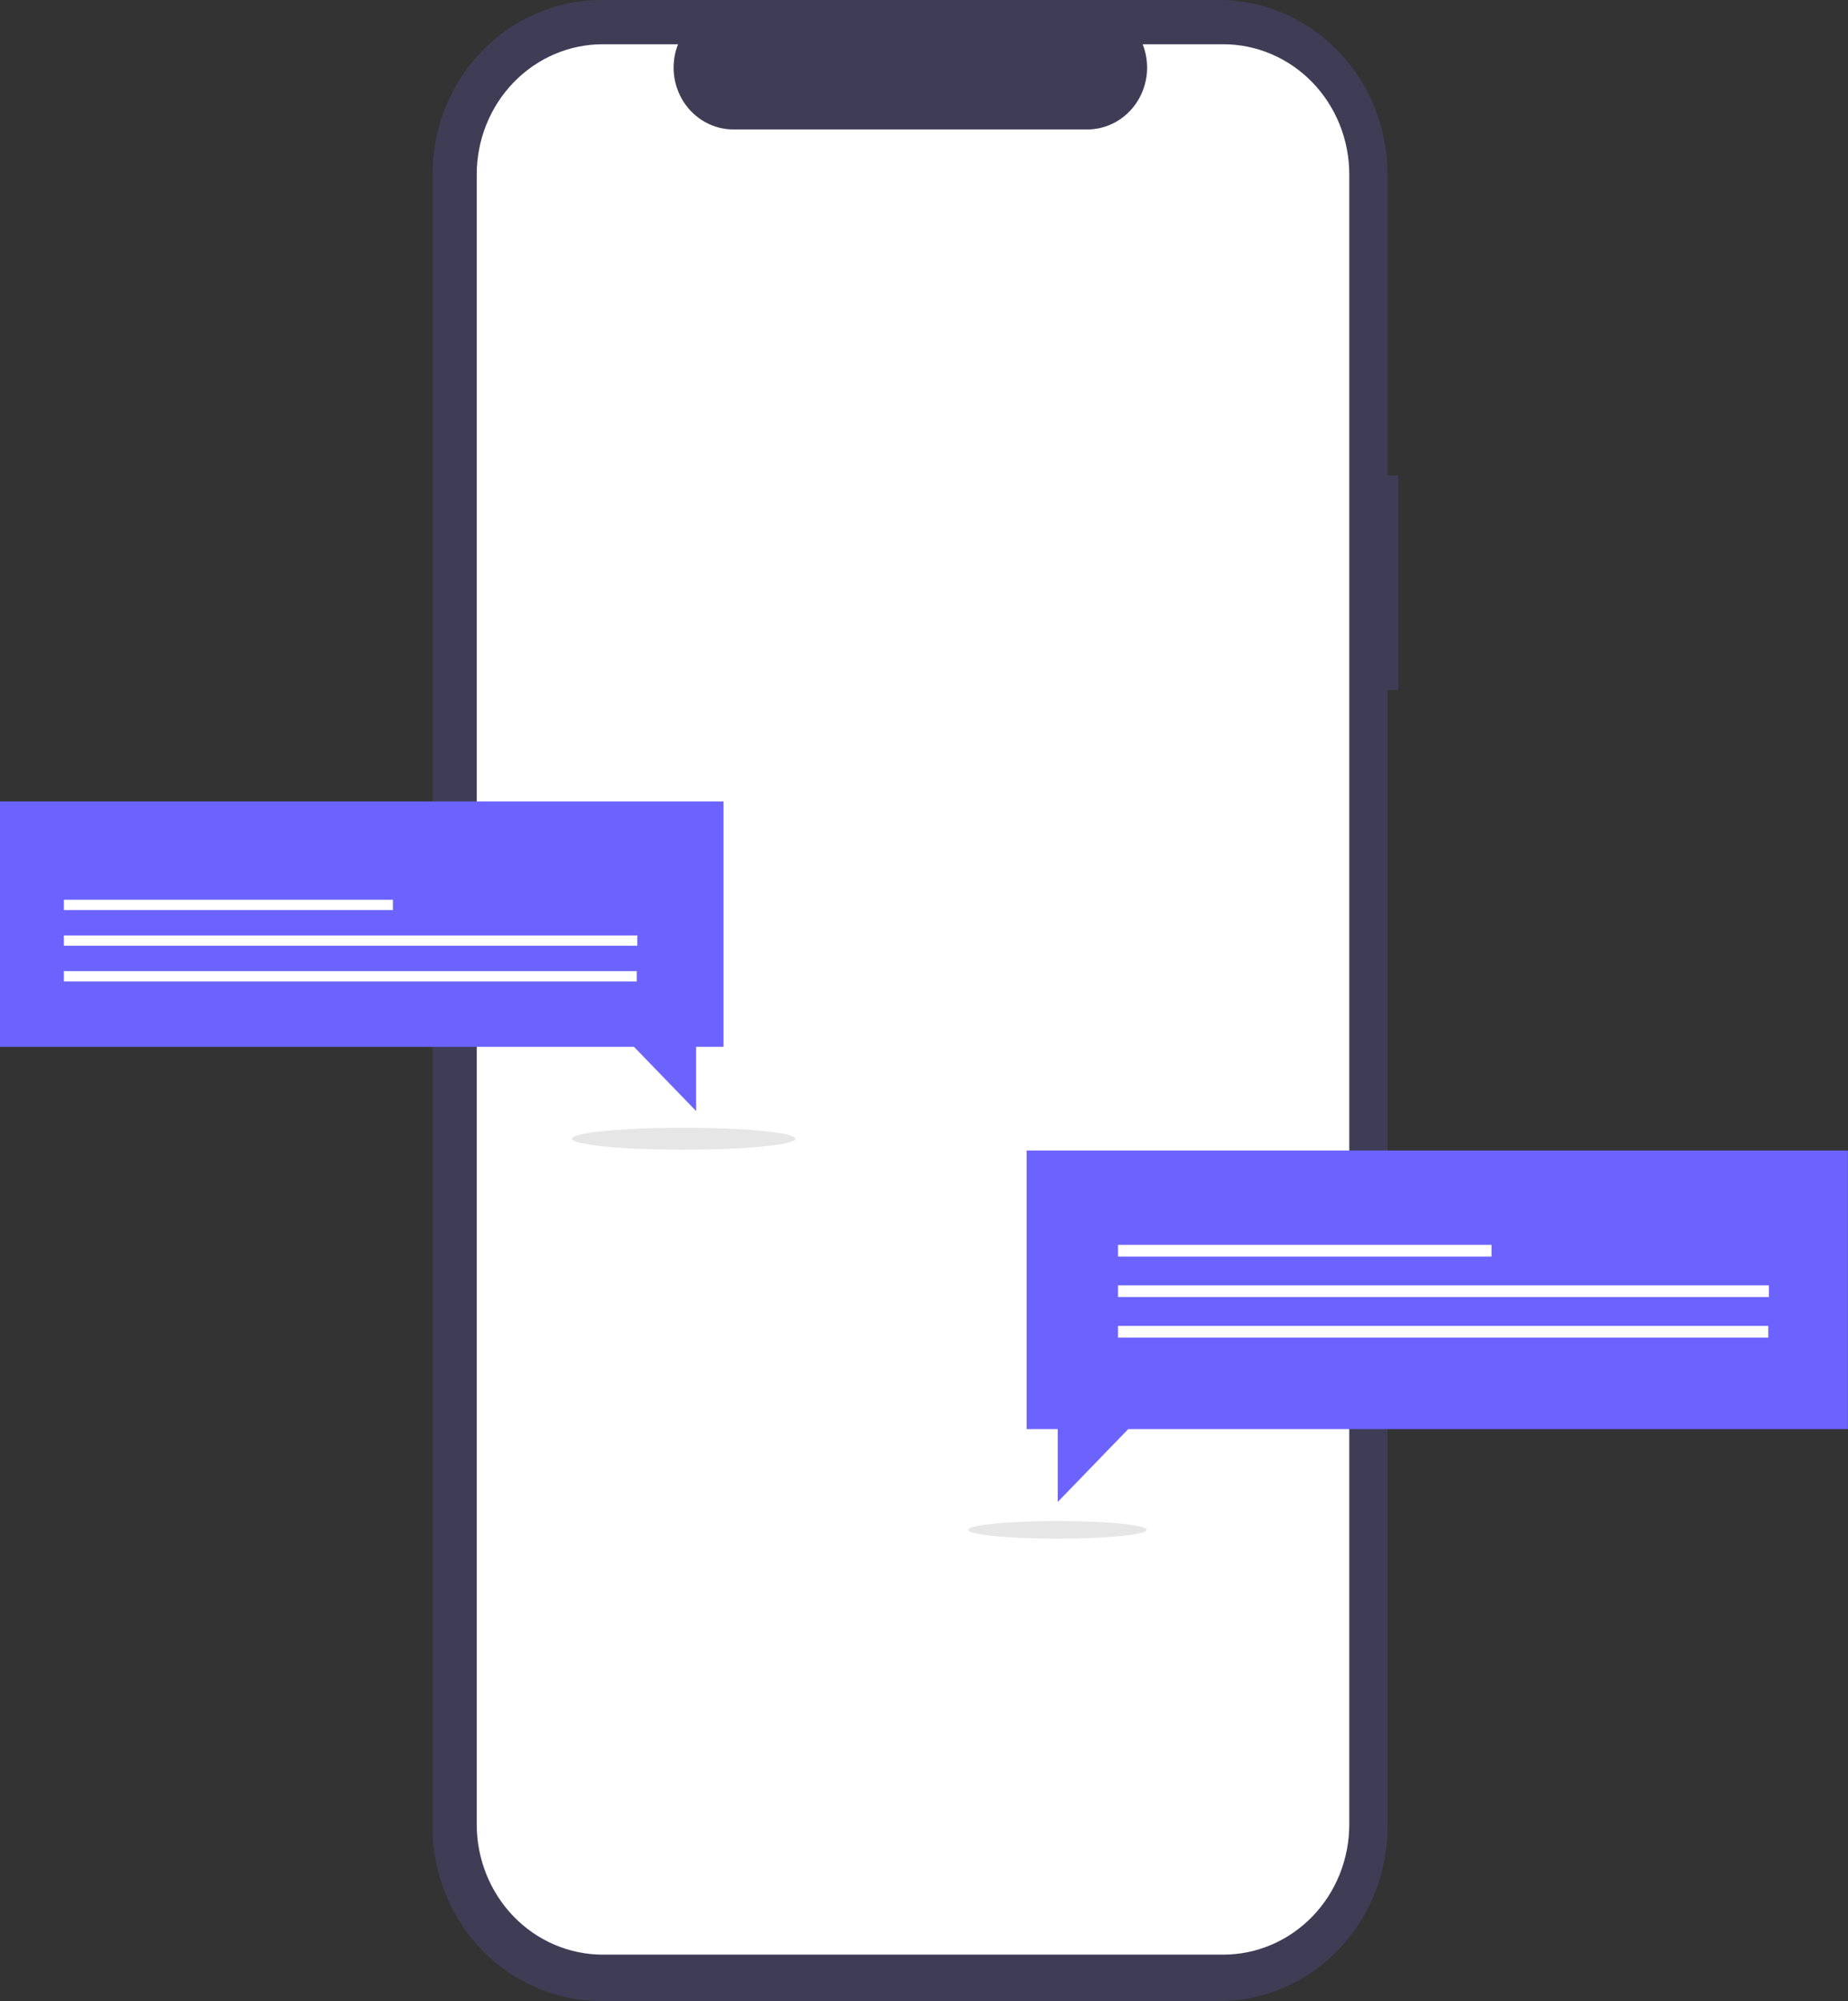 <svg width="376" height="407" viewBox="0 0 376 407" fill="none" xmlns="http://www.w3.org/2000/svg">
<rect x="0" y="0" width="376" height="407" fill="#333333" stroke="none"/>
<path d="M284.471 96.718H282.307V35.457C282.307 26.053 278.69 17.034 272.253 10.385C265.815 3.736 257.084 1.18656e-05 247.98 1.27329e-10H122.326C117.819 -1.24847e-05 113.355 0.917 109.19 2.699C105.026 4.481 101.242 7.093 98.054 10.385C94.867 13.677 92.338 17.586 90.613 21.888C88.888 26.19 88 30.8 88 35.457V371.543C88 376.2 88.888 380.81 90.613 385.112C92.338 389.414 94.867 393.323 98.054 396.615C101.241 399.907 105.026 402.519 109.19 404.301C113.355 406.083 117.819 407 122.326 407H247.98C257.084 407 265.815 403.264 272.252 396.615C278.69 389.966 282.306 380.947 282.306 371.543V140.326H284.471L284.471 96.718Z" fill="#3F3D56"/>
<path d="M248.893 9H232.491C233.246 10.91 233.534 12.983 233.33 15.035C233.126 17.087 232.437 19.056 231.323 20.768C230.209 22.48 228.704 23.883 226.942 24.853C225.179 25.823 223.213 26.331 221.215 26.331H149.23C147.233 26.331 145.266 25.823 143.504 24.853C141.741 23.883 140.237 22.48 139.123 20.768C138.009 19.056 137.319 17.087 137.116 15.035C136.912 12.983 137.2 10.91 137.954 9H122.635C115.836 9 109.316 11.79 104.508 16.755C99.701 21.721 97 28.456 97 35.479V371.072C97 374.549 97.663 377.993 98.951 381.205C100.24 384.418 102.128 387.337 104.508 389.795C106.889 392.254 109.714 394.205 112.825 395.535C115.935 396.866 119.268 397.551 122.635 397.551H248.893C252.26 397.551 255.593 396.866 258.703 395.535C261.813 394.205 264.639 392.254 267.02 389.796C269.4 387.337 271.288 384.418 272.577 381.205C273.865 377.993 274.528 374.549 274.528 371.072V35.479C274.528 32.001 273.865 28.558 272.577 25.346C271.288 22.133 269.4 19.214 267.02 16.755C264.639 14.297 261.813 12.346 258.703 11.016C255.593 9.685 252.26 9 248.893 9Z" fill="white"/>
<path d="M375.98 234H208.88V290.662H215.209V305.482L229.556 290.662H375.98V234Z" fill="#6C63FF"/>
<path d="M303.463 253.188H227.478V255.57H303.463V253.188Z" fill="white"/>
<path d="M359.913 261.428H227.478V263.81H359.913V261.428Z" fill="white"/>
<path d="M359.783 269.667H227.478V272.049H359.783V269.667Z" fill="white"/>
<path d="M215.151 312.942C225.176 312.942 233.302 312.142 233.302 311.156C233.302 310.17 225.176 309.37 215.151 309.37C205.127 309.37 197 310.17 197 311.156C197 312.142 205.127 312.942 215.151 312.942Z" fill="#E6E6E6"/>
<path d="M0 163H147.213V212.919H141.636V225.975L128.997 212.919H0V163Z" fill="#6C63FF"/>
<path d="M139.102 233.839C151.66 233.839 161.841 232.838 161.841 231.602C161.841 230.367 151.66 229.365 139.102 229.365C126.543 229.365 116.362 230.367 116.362 231.602C116.362 232.838 126.543 233.839 139.102 233.839Z" fill="#E6E6E6"/>
<path d="M79.941 183H13V185.098H79.941V183Z" fill="white"/>
<path d="M129.673 190.259H13V192.357H129.673V190.259Z" fill="white"/>
<path d="M129.559 197.518H13V199.616H129.559V197.518Z" fill="white"/>
</svg>
